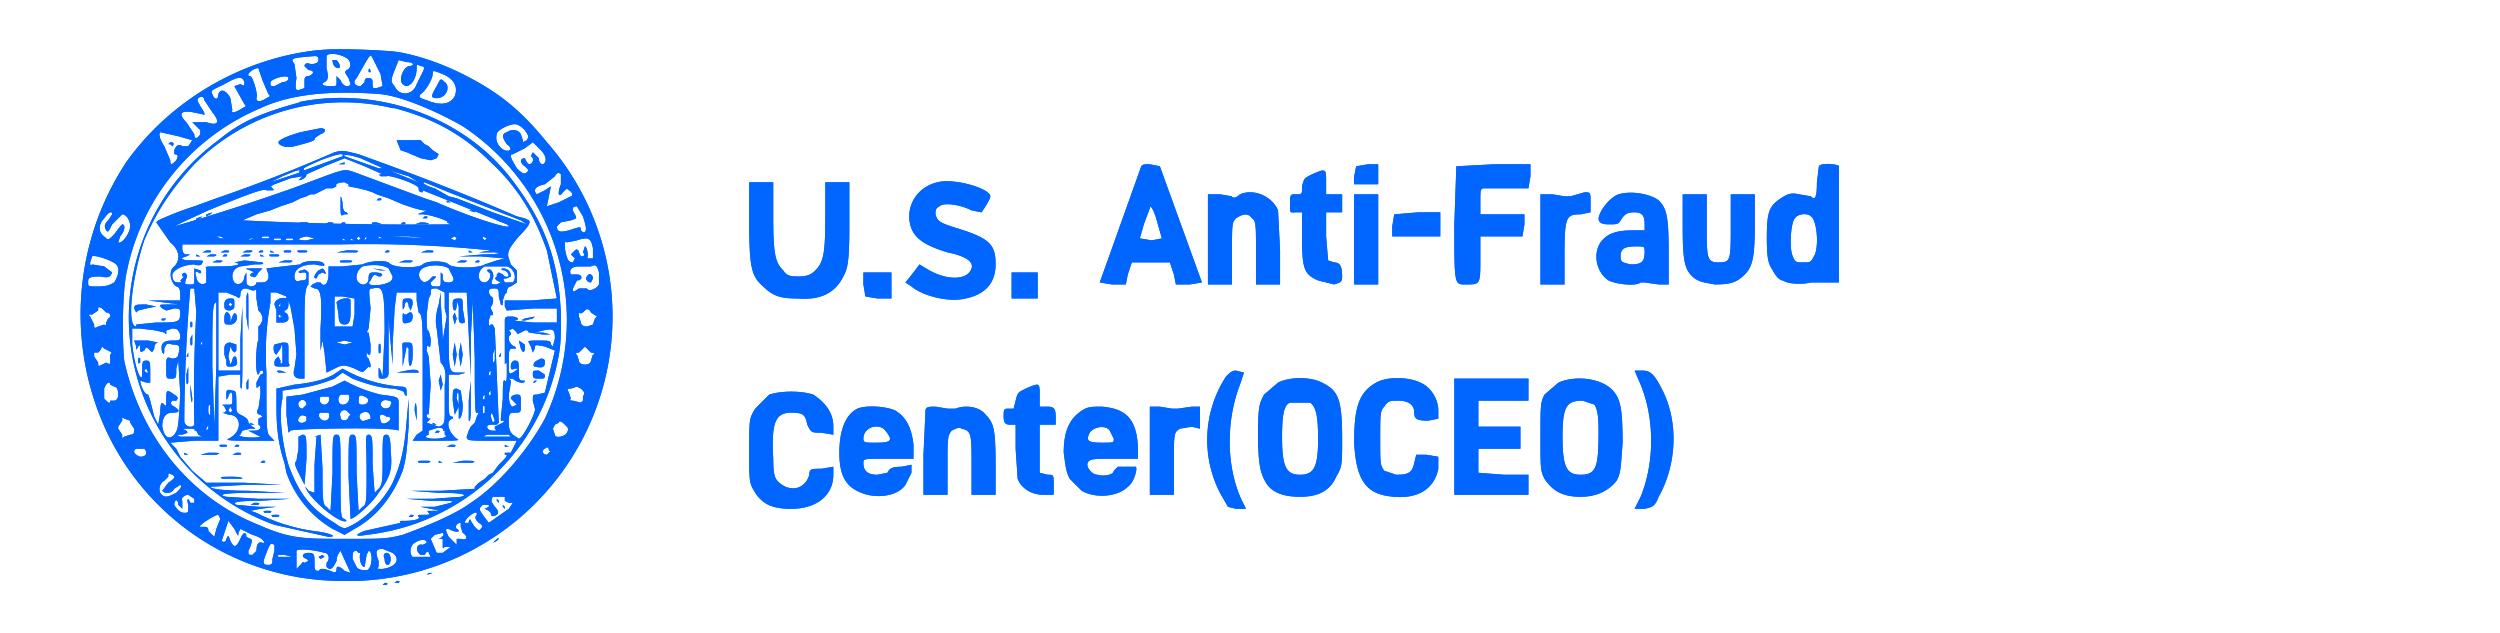 <svg xmlns="http://www.w3.org/2000/svg" xmlns:xlink="http://www.w3.org/1999/xlink" version="1.0" viewBox="0 0 1248 316"><defs><path id="a" fill="#06f" d="M159 25c-38 4-74 25-96 56a138 138 0 0 0-9 136 130 130 0 0 0 116 73A132 132 0 0 0 273 71c-13-16-24-25-42-34-10-5-21-9-32-11-7-1-32-2-39-1zm14 4c2 1 3 5 0 6-1 1-1 1 1 4l1 3c-1 2-4 1-5-2l-2-2v3c0 2 0 2-3 2-4 0-5-1-3-2s2-3 1-7v-6c1-2 7-1 10 1zm17 8 1 6-3 1c-2 0-2 0-2-2s0-3-2-3c-1 0-2 0-2 2l-2 2c-3 0-4-2-2-4l4-7c3-5 3-5 4-3l4 8zm-31-7c0 1-1 2-4 2-2-1-3 0-3 1l2 2c3 0 3 2 0 3-2 0-2 1-2 3v3l-3 1c-1 0-2 0-1-6l-1-7c-2-3-2-3 10-4 1 0 2 0 2 2zm44 1c4 0 4 2 1 2-3 1-5 7-3 9 3 3 7-2 7-8 0-2 0-2 2-1 2 0 2 1 1 3l-3 6c-2 6-9 6-11 1-2-2-2-3 0-8l2-5 4 1zm-72 9 3 7c1 1 1 1-1 2-3 2-5 2-5 0 1-2-2-11-3-11-3 0 1-4 4-4l2 6zm90-3c5 2 8 6 6 11-2 4-7 5-14 2-4-1-4-2-3-3 3-2 6-8 6-10s0-2 5 0zm-99 4c0 2 0 2-2 1l-3 1 5 9c1 1 1 1-1 2-3 2-6 3-5 1l-1-6c-2-4-5-5-6-2 0 3-2 3-3 0-1-2 0-2 6-5 7-4 9-4 10-1zm22-2c0 1-1 2-3 2l-4 2c-2 0-2 0-2-2 1-2 9-4 9-2zm46 8c10 1 27 8 41 16a116 116 0 0 1 41 146c-8 15-23 33-37 42-8 6-23 12-34 16-8 2-10 2-28 2-22 0-28 0-44-7-35-14-59-45-67-82-1-10-1-32 1-43a113 113 0 0 1 67-83c15-7 35-9 60-7zm-88 3 4 6c4 5 3 7-3 5h-7l4 4v2c-2 3-3 2-3 0l-4-6c-4-4-3-6 3-5l5 1c2 1 1-1-1-4-1-2-2-3-1-4s3-1 3 1zm160 15c2 3 2 3 1 5l-2 1v-1l-1-3c-1-2-4-3-7-1-3 1-2 3 0 6 3 2 2 4-1 3s-5-5-4-8c0-2 6-5 9-5 2 0 4 2 5 3zM89 68l7 2-2 3h-3c-1-1-3-1-4 2v2c2 0 2 1 1 3-2 2-3 3-3 0l-3-7c-2-3-3-6-2-7l9 2zm181 7c3 3 3 6 1 7-1 0-2-1-2-3l-3-3-1 2c2 1 1 4-1 4l-1-1-1-2c-3 0-2 3 0 4 2 2 2 2 1 3s-2 1-5-2c-3-5-4-7-2-7l6-3 4-3 4 4zm10 17c-2 5-1 7 1 4 2-2 2-2 3-1 2 1 2 3 1 3l-6 3-6 2 1-5 1-5-3 2-4 2c-2-2-1-4 4-5l5-4c1-2 2-2 3-1v5zm11 16c2 6 2 8 0 8l-1-1c0-2 0-2-6 0-4 1-6 1-6-2l2-2 5-1c3-1 3-1 2-3-2-3-1-4 1-4l3 5zm-235-1-2 3c-2 2-2 3-1 5 1 1 1 1 3-3l5-5c2 0 4 3 4 6s-4 9-6 8l1-3c2-2 3-6 1-6l-1 1-3 4c-3 3-3 3-5 1-3-2-3-6 0-9 2-3 4-4 4-2zm240 17v5h-3c1-1 0-6-1-6l-1 3c1 1 1 2-1 2l-1-2c0-1-1-2-2-1l-2 2 2 2-1 2c-2 0-3-1-4-7 0-3 0-4 1-3l5-1c6-2 7-1 8 4zm-238 8c2 2 1 6-1 9-2 1-3 2-8 2s-5 0-5-2 0-3 6-3c5 1 5 0 6-2l-4-3-6-1c-1 1-1 0-1-1l1-3c1-1 10 2 12 4zm241 4v6c-1 2-5 4-6 2h-4c-3 2-3 2-3 0l2-4c3 0 3-3 0-3h-3c-1-2 0-4 4-4h6c2-1 3-1 4 3zM53 156c2 0 3 2 1 3l-1 2c0 1 0 2-1 1l-3 1c-2 1-2 1-2-1l-2-4c-1-1-1-1 1-1l3-2c0-2 0-2 2-1l2 2zm245 2-1 1-1 3-3 1c-2 0-3-1-3-2l-1-3v-2c1 1 2 0 3-1s2-1 3 1l3 2zM52 174l2 1c2 1 2 1 1 2v3c0 2 0 2-2 1l-2 1c-2 1-2 1-2-1l-2-3v-2h2l1-1 1-2 1 1zm241 0 2 2c2 0 2 1 1 1l-1 3c0 1-1 2-3 2s-3-1-3-2l-1-3c-1 0-1-1 1-1l2-2 1-1 1 1zM55 192l2 1c1 0 2 1 2 4 0 2-1 3-2 3h-2c0 2-1 1-3-1v-5c1-3 3-4 3-2zm236 6v2l-1 1-4-1c-1 0-2 0-1-1l-1-3c-1-2-1-2 1-2l3-1 2 1c2 2 2 2 1 4zM65 211l2 3c0 2 0 3-2 3l-3 1c-1 1-1 1-1-1l-2-3v-1l2-3c0-2 0-2 1-1l3 1zm217 1c2 2 2 2 1 4s-6 3-6 1l-1-3 1-2 2-1c0-1 1-1 3 1zM72 224c2 2 1 4-2 4-3-1-4-3-2-4h4zm203 1-2 2c-2 0-3-2-1-3 1-1 2-1 2 1zM84 241l-3 4c2 2 5 1 6-1l3-2c1 1 0 2-2 4-4 2-6 3-8 0-1-2 0-5 2-6l2-2c0-2 0-2 2-1s1 2-2 4zm13 8v2h-2c-1-3-2-2-1 1 0 4 0 4-2 4s-4-2-5-4c0-3 2-3 2 0l2 2v-4c-1-1 1-3 3-3l3 2zm155-1v2l2 1h2l-2 3-10 7-3-4c-2-3-2-3 0-5h3v1l-2 1 2 1 1 1c0 2 1 2 3 1 1-1 1-2-1-4-2-3-2-3-1-5h6zm-14 9c-1 1-1 2 1 4 2 1 2 2 1 3s-1 1-3-1l-2-3c0-1-1-1-1 1h-2c0-2 5-6 6-5v1zm-128 2-2 5-1 4-3-3c0-1 0-2-2-2h-2c-2 0 7-6 9-6l1 2zm7 5c2 4 2 4 2 2l1-2 6 3c4 1 6 3 6 4h-1c-2-1-3 1-3 4l-2 2c-2 0-2 0-2-2 2-4 2-6 1-6l-2-1c0-3-2-2-3 1-2 4-3 5-5 1-1-3-1-3-2-1 0 2-3 2-2 0l3-9 3 4zm113-1 1 3c3 2 2 4-1 3h-2v3l-4-4c-2-4-2-5 2-3 3 1 4 0 2-1-1-1 0-3 2-3v2zm-9 5-2 1h2v3c0 2 0 2 1 1h3l-4 3h-3l-3-7 2-2 4-1c1 1 0 2-1 2zm-8 3-2 1c-3-1-4 3-1 5h2c1-2 2-2 2-1l1 2h-9c-2-2-1-6 1-7 3-2 6-2 6 0zm-76 1v3l-1 4c0 2 0 3-2 3-3 0-3-1-1-6s2-5 4-4zm25 4c2 0 3 3 1 5v2c2 2 3 1 5-3 0-3 2-5 2-5l5 11-3-1c-2-2-4-3-4-1s-1 2-3 1l-3-1h-2l-1 1c-2 0-2-1-2-4 0-4 0-5-3-5s-4 2-1 3l1 1-2 1c-1-1-1 0-2 1l-2 2v-9c0-1 7-1 14 1zm34 0c4 3 2 7-5 8-3 0-3 0-2-1v-3c-2-5-1-6 2-6l5 2zm-16 0c-1 2 0 7 2 7l1-6 1-2c2 0 2 7 0 9 0 1-5 1-6-1l-2-4c0-3 0-4 2-4l1 1zm-34 2h-7c-1-1 0-1 3-1l4 1z"/><path id="b" fill="#06f" d="M166 30c0 2 1 4 3 4 1 0 1-2-1-4h-2zm18 5v1h1c0-2-1-2-1-1zm34 8c-3 5-3 6 0 6 5 0 7-6 4-8-2-2-2-2-4 2zm-68 8c-18 5-29 9-41 19a110 110 0 0 0 28 192l27 6c5 0 1-2-8-3a91 91 0 0 1-26-8l-2-1-3-1 5-1 8-1h-9l-11-1c-2-1-1-2 12-2l15-1h-16l-16-1c-5-1-1-2 13-2h16l-18-1c-13 0-19-1-19-2l18-1h18l-19-1h-19l-7-6-6-7-2-4-3-3 12-1h12v-32l6-1h5v6c1 4 1-4 1-17v-23l-1 16v16h-11v-39h4l5 2c1 1 2 1 2-1s1-3 3-3l3 1h1c1-1 1 0 1 4l1 6 1 1 1 2v2l-1 2-1 1v7c-1 0-2 17 0 17l1-2h1c1 1 0 2-1 2l-2 4c0 3 0 3 1 2s1 0 1 4l-1 7c-1 1-1 3 1 3l1 1-2 1v3c2 1 1 3-2 3h-3l4 2 2 1c-3 1-13 0-10-1l1-2 4-1c3 0 3 0 1-1l-2-2c0-2-2-3-4-4s-2-2-2-4c0-7 0-8-2-8-3-1-3 0-3 2 0 3 0 3 1 1 1-3 2-3 2 1 0 3 0 3-2 3h-3l1 1 1 2-1 1h-1l3 1c7 0 7 9 0 12-2 1 3 1 10 1h13l-2-2c-2-2-2-2-2-32a143 143 0 0 1 2-35v-5h3l5 2v1c-3-1-6 1-6 3l1 3v6h3c2 0 3-1 3-2 0-2-1-3-2-3v-1c1 0 2-1 2-3v-2l1 3 2 11 1 13-1 7c-1 3 0 5 3 5h2v-22c0-18 0-23 2-25v-6c-1-1-2-2-3-1-3 0-2 2 0 1 2 0 2 0 2 2s-1 2-3 2c-2 1-3 0-3-2 0-4 4-6 10-6 5 1 6 1 4-1-2-1-10-1-11 1l-9 1-8 1 1 3v2c-1 2-2 2-4 2h-2c0 1-1 2-3 2-2-1-2-1-2-4v-3l-1 2c0 3-3 5-5 3-2-3-1-7 3-8l7-1c4 0 5 0 4-1l-9-1-5 1c5 1 0 2-7 2s-8 0-7 1v7c-2 2-5 0-5-3-1-2 0-3 1-2s2 0 1-1l-3-1v5c0 3 0 3-2 3-3 0-3 0-2-3 1-2-1-4-2-2v1h1l-1 1-1 1c1 1 0 1-1 1-2 0-3-1-3-4 1-3 7-5 11-5 3 1 4 0 4-1 1-1 0-1-5-1s-7-1-3-2l2-1h-2c-1 0-2-1-2-3v-2h79a611 611 0 0 1 75 3l-6 1h7c5 0 4 1-5 1l-12 1h11l12 1-4 1-6 2c-3 2-16 2-18 0s-11-2-13 0-15 2-17-1c-2-1-9-1-13 1l-10 1h-7v4c0 4-2 7-4 4h-2l-2 1-1 1 2 1c3 0 4 3 3 20v11l1-5 1 6 1 10 4-2c4-2 5-2 10 0 4 2 4 2 5 1l2-2c1 1 1 0 1-1l-1-3-1-1v-2l1 1c1 1 1-1 1-5l-1-6h-1l1-2 1-10c-1-10-1-10 1-10 5-1 6-1 6 22l-1 22-1-3c-1-2-1-2-1 1s0 3 2 3 3-1 3-3v-27l1 12 1 11v-10l1-18 1-8h10v4l1 6c2 1 2 5 2 30v29l-3 2-2 3h12c10 0 12 0 10-1-4-3-6-9-2-10v-1c-2 0-2-1-2-10v-11h5c4-1 4-1 1-1-6 0-6 1-6-21v-19h9l1 21 1 21v-19l1-19 1 29c0 17 0 29 1 27h1l-1 2-1 3-2 2-1 2-1 3c0 2 1 2 12 2h13l-3 6h-3v1c2 0 1 1-3 5l-3 4-2 1-2 2-3 2-2 2v1l-17 1h-15l14 1c12 0 15 1 11 2l-14 1h-13l12 1c11 0 12 0 10 1l-8 2h-7l5 1c5 1 5 1 1 1-3 0-3 0-2 1s0 1-3 1c-2 0-3 0-2 1s-2 2-7 2c-2 0-3 0-2 1l-18 4c-5 2-5 3 1 2a110 110 0 0 0 95-85c2-9 2-12 2-25-1-27-8-46-25-68-24-31-67-46-106-38zm47 3c19 5 34 13 48 27 14 13 22 27 28 44l5 24-13 1h-13v3l1 2 13-1h12v7h-12l-10-1c4 0 3-2-1-2-2 0-3 0-3 2v22c1-2 1-1 1 3s0 6-1 5-1 3-1 9l-1 10v1c2 0 2 0 1 1l-4 2v1c1 1 1 1-1 1-3 0-4-3-1-3h3l1-1-1-24-1-23-1-2h-1c-1 1-1 1-1-2l1-3c1 1 1 0 1-1l-1-2v-1c1 0 2-5 0-5l-1-2c0-2 1-2 3-2s2 1 2 4l1 4c1 1 1 0 1-2l1-3 1-1c0-2 1-3 2-3l3-2v-6l-3-3-1-3c-1-3 0-5 5-11 5-5 6-7 5-8l-2-1-4-1a1213 1213 0 0 0-68-27l-11-4c-8-2-8-2-12-1a777 777 0 0 1-59 23l-11 4a162 162 0 0 0-18 7l-1 1 7 10c5 4 5 9 2 12-3 2-2 8 1 10 1 0 2 1 2 4v3H74l8 1c8 1 8 1 3 1-6 0-6 0-4 2l2 1 4-1c2 0 3 0 3 2 0 5-1 5-12 5l-10 1v1c-5 0-2-25 4-43 6-14 13-25 25-38a105 105 0 0 1 99-28zm-26 24-19 7c-1-1-1-1 8-5 8-3 12-4 11-2zm9 1 9 4 2 1h-2l-17-6c-1-1 2-1 8 1zm2 4 9 4c-2 0-2 0-1 1h3c1-1 16 4 16 6 0 1 0 2 2 2v-1a2870 2870 0 0 1 42 17c6 4-17-3-35-11l-6-2-35-13c-6-2-4-2-31 8a1076 1076 0 0 1-59 19l4-2 13-6c22-9 28-11 29-10h2c2 0 2 0 1-1s-1-1 1-2l8-3 6-1-1 1-1 1c1 0 4-1 4-3l9-4 10-4 10 4zm-32 3-15 5 6-3c7-3 10-4 8-2zm54 2 5 3-15-6 10 3zm-30 5 5 1 4 1 3 1 2 1 6 2 7 3 3 1 3 1 4 1h2l-2 1c-3 1-3 1 0 1 4 0 15 4 12 4l2 1a1755 1755 0 0 1-104-2l7-3 7-2 5-2 6-2 2-1 2-1 3-1 2-1h2l2-1 4-2h3l2-1c-1-1 1-2 4-2l2 1zm50 3 36 14 3 2-17-6-18-7-4-1-7-4c-4-1-7-3-5-3l12 5zm-92-4-22 10a523 523 0 0 0 22-10zm42 22a1400 1400 0 0 1-2 2 2607 2607 0 0 1 2-2zm-62 5h-2l-2-1h2l2 1zm15 0-3 1 1-1h2zm7 0h-3c-1-1 0-1 2-1 1 0 2 0 1 1zm23 0-4 1c-5 0-5-1 0-2l4 1zm23 0-1 1-1-1 1-1 1 1zm3 0-1 1v-1l1-1v1zm8 0h-2v-1l2 1zm22 0-18-1h9l9 1zm15 0-1 1-2-1 2-1 1 1zm15 0-1 1-1-1v-1l2 1zm-103 1h-3c-1-1 0-1 2-1 1 0 2 0 1 1zm6 0h-3c-1-1 0-1 2-1 1 0 2 0 1 1zm27 0h-2v-1l2 1zm4 0h-2v-1l2 1zm17 14 2 4c0 2-1 3-5 4-6 1-8 0-6-2l1-2 1-1 2 1h1c2-1 0-2-3-2-2 0-3 0-3 3s-3 4-5 2-1-6 2-8c4-1 10-1 13 1zm30 0 2 4c1 2 0 3-2 3-3 0-3-1-3-4l-1-1v4c0 3 0 3-2 3s-3 0-3-2l2-2c1-1 1-1-1-1l-2 2-2 1c-3-1-4-5-1-7s10-2 13 0zm29-1c4 1 5 6 3 8h-4c-1-2-1-2 1-2l2-1c0-3-2-4-4-4-1 0-1 1 1 1 2 1 3 4 0 3l-1-1-2-1-1 1v1l-1 1 1 1 2 1-2 1c-3 0-3 0-2-3 1-2-1-6-3-4l1 1c2 1 0 5-2 5-4 0-4-6 0-8h11zM97 144l1 12a715 715 0 0 0-1 56c-1 2-5 1-5-2a810 810 0 0 1 3-66h2zm125 2v8l1 4-2 12a318 318 0 0 0-1-19v-5l-1 6c-1 3-2 8-1 12l2 17c2 2 3 5 2 11v13c0 6 0 7-3 8l-6-2 1-1 1-1h-1l-1-1s0-2 1-1l1-15-1-14-1-3c0-2 0-3 1-2s1-2 1-4l-1-4c-1 1-1-3-1-8l1-8 1-2c0-3 0-3 3-3l4 2zm-45 3v8l-1 6h-9v-15h4l6 1zm-69 33-1 31-1-30c0-27 0-32 2-32v31zm32-29h-1l1-2v2zm0 5v1l-1-1v-1l2 1zm-62 7 4 1 1 1v-2l3-1c3 0 3 1 4 3 0 3 0 3-4 3-5 0-6 2-5 6 1 1 1 1 1-2 1-2 1-3 4-2 4 0 4 1 3 5 0 1-1 2-3 2-3-1-3-1-3 5 0 5 0 5 2 5 3 0 3 0 3-5l1-4 1 17c-1 17-1 17-3 20-3 3-5 1-6-4 0-5 2-7 5-7 4 0 4-1 1-3-2-1-2-2-1-3h2c1-1 1-2-1-3-4-3-4-2-4 2s0 4-1 3-2-2-2 4l-1 6-2-4-2-8-1-3c-2 0-4-5-4-7l3 1h2v-5c0-5 0-6-2-6s-2 1-2 5c0 3 0 4-1 3s-3-7-4-16v-8h4l8 1zm180 0c0 2 0 2 2 1s3-2 4 0l7 1h4l-4-1h-4l4-1c5-1 6-1 6 4l-1 4-1-1c0-2-1-2-6-2-4 0-6 0-5 1l1 2 1 3 1-2c0-2 0-2 5-1l5 2-5 21-4 1c-2 0-2 0-2 3l1 4c1 1-6 15-8 15l-3-2c-2-2-2-4-2-7 0-4 1-4 3-4 3 0 3 0 3-4 0-5 0-5-2-5s-3 1-3 2l2 2 1 1-2 1c-1 0-2-2-2-6l1-6v-1l-1-1h2c2 2 6 3 6 1h-1c-2 0-2-1-2-5s0-5-2-5c-1 0-2 1-2 3 0 1 0 2 2 1 2 0 2 0-1 2-2 1-2 1-2-5s0-7 2-7 2 0 1-1c-3-1-4-5-2-6v-1l-1-1 2-1 2 2zm-157 7h-1l1-2v2zm75-1-4 1-4-1 4-1 4 1zm71 9c-1 2-1 1-1-3l1-3v6zm-173 6h-1l-1-1 1-1 1 2zm171 1c-1 1-1 0-1-1l1-1v2zm0 10c-1 1-1 0-1-1l1-1v2zm-3 2c-1 1-1 0-1-1l1-1v2zm-137 6c0 3 0 3-1 1v-3c1-2 1-1 1 2zm137 1c-1 1-1 0-1-2 0-1 0-2 1-1v3zm-126-1-1 1-1-1 1-2 1 2zm131 5-1 1-1-3c0-2 0-2 1-1l1 3zm-143 4-1 1v-1l1-2v2zm118 1v2c2 1-1 2-5 2s-6-1-3-2v-2l3-1c3-1 5 0 4 1zm-124 0 1 2 2 1H90c-2-1-2-1 1-1 3-1 3-1 2-2-2-1-2-1 1-1 2 0 4 0 3 1zm156 2 1 1h-11c-3 0-3 0-1-1h11z"/><path id="c" fill="#06f" d="M150 66c-7 2-11 4-11 5 0 2 5 3 8 2 8-2 11-3 10-4l3-2c3-1 3-3 0-3l-10 2zm48 4 2 5 3 1 7 3 5 1 3-1 1-2-3-2-2-2-2-1-2-2h-12zM67 154l1 2 1-1 4-1 5-1-5-1c-5 0-6 0-6 2zm14 5c-1 1 0 1 1 1l1-1h-2zm181 0c-2 1-2 1 0 1l4-1 1-1-5 1zm-13 19h1v-2l-1 2zm-80-96h3v-1l-3 1zm50 17 1 1-1-1c-1-1-1-1 0 0zm4 2h2l-2-1v1zm11 4 3 1v-1h-3zm-131 2v1l2-1 1-1-3 1zm-5 2v1l2-1 1-1-3 1zm150 1 3 1-1-1-2-1v1zm-78-8c0 6 0 6 2 5 2 0 2 0 1-1-1 0-2-1-2-5-1-4-1-4-1 1zm18-2h2c1-1 0-1-1-1l-1 1zm23 9h2c1-1 0-1-1-1l-1 1zm-89 3h2c1-1 0-1-1-1l-1 1zm6 0h4l-2-1c-2 0-4 0-2 1zm22 0h7l-4-1c-3 0-5 0-3 1zm12 0h4c1-1 0-1-2-1l-2 1zm8 0h2c1-1 0-1-1-1l-1 1zm16 0h5l-3-1c-2 0-3 0-2 1zm14 0h2c1-1 0-1-1-1l-1 1zm7 0h6c2 0 1-1-3-1l-3 1zm-21 22 4 1h3l-7-1zm36 0 2 2c1 1 1 1 0 0l-2-2zM95 162c0 1 0 2 1 1v-2c-1-1-1 0-1 1zm0 8c0 2 0 3 1 2v-5l-1 2zm-2 8h1v-2l-1 2zm2 14c0 8 1 11 1 7a175 175 0 0 0-1-7zm-2-5c0 4 0 6 1 4v-8l-1 4zm126 3 1 5 1-3-1-5-1 3zm-3 22h2l-2-1v1zm-48-61 1 6c0 4 1 5 3 5s3-1 3-6v-6c0-2-6-1-7 1zM68 173c0 2 0 2 1 0 1-1 1-1 1 1s0 2 2 1c1-2 1-2 3 0 1 1 1 1 2-1 0-2 1-3 2-3l-5-1h-7l1 3zm1 7c0 1 0 2 1 1v-2c-1-1-1 0-1 1zm190-10 1 4c1 2 1 2 2 1v-3l-3-2zm9 10c-2 1-2 3-1 3 4 1 5 0 5-2 0-1 0-2-2-2l-2 1zm-2 7c0 2 1 2 3 2 3 0 3 0 3-2l-3-2c-3 0-3 0-3 2zm0 4h1l1-1h-1l-1 1zm-49 25h2c1-1 0-1-1-1l-1 1zm-116-90h4c1-1 0-1-2-1l-2 1zm9 0h4c1-1 0-1-2-1l-2 1zm11 0h4c2-1 1-1-2-1l-2 1zm8 0h2c1-1 0-1-1-1l-1 1zm6 0h2l-2-1v1zm7 0h3c1-1 0-1-1-1-2 0-3 0-2 1zm7 0h4c1-1 0-1-2-1-3 0-3 0-2 1zm19 0h10c2-1 0-1-5-1l-5 1zm24 0h2c1-1 0-1-1-1l-1 1zm18 0h6c1-1 0-1-3-1l-3 1zm24 0h2l-2-1v1zm-136 2h2l-2-1v1zm5 0h4c2-1 1-1-2-1l-2 1zm8 0h2c1-1 0-1-1-1l-1 1zm9 0h4c2-1 1-1-2-1l-2 1zm10 0h2l-2-1v1zm5 0h4c1-1 0-1-2-1-3 0-3 0-2 1zm28 0zm-57 3h4c2-1 1-1-2-1l-2 1zm33 0h6c2-1 1-1-3-1l-3 1zm31 0h5c2-1 0-1-2-1-3 0-4 0-3 1zm29 0h6c2-1 1-1-3-1l-3 1zm29 0h4c2-1 1-1-2-1l-2 1zm9 0h2c1-1 0-1-1-1l-1 1zm-112 4 2 1c-2 0-3 2-1 2 1 1 2 0 3-2l2-2h-5c-4 0-4 0-1 1zm34 0c-2 2-3 4-1 4l1-2 2-1c2 1 2 1 1-1l-1-1-2 1zm-36 13v10l1 7v-10c0-9 0-11-1-7zm-11 4c0 2 0 3 3 3 2-1 2-1 2-3 0-3 0-3-2-3s-3 1-3 3zm4 0-1 1-1-1 1-1 1 1zm85 0c0 3 0 3 1 1 0-3 2-3 2 0l1 2 1-3c0-2 0-3-2-3-3 0-3 0-3 3zm25 0c0 4 2 4 2 0 0-2 0-2 1 1v6c0 2 1 3 3 2v-1l-1-6c0-5 0-5-2-5-3 0-3 1-3 3zm-114 7c0 3 0 3 3 3 2 0 4-2 3-5-1-1-1-1-2 1l-1 3v-3c-1-3-3-3-3 1zm89 0c0 2 0 3 3 2 1 0 2-1 2-3s-1-3-3-1h-1c-1-1-1-1-1 2z"/><path id="d" fill="#06f" d="m226 158 1 4 1-3-1-3-1 2zm-114 16v3l1 3c0 3 0 3 2 3 3 0 4-1 3-4 0-2-2-1-2 1l-1 2-1-4 1-5 1 2 1 1 1-1v-3l-3-1c-2 0-3 1-3 3zm25-2c-1 2 0 5 1 5l2-3c1-3 1-3 1 4v3c-1 1-1 1-1-1l-1-2s-2 1-2 3 0 2 4 2 4 0 3-2v-6c0-4 0-4-3-4l-4 1zm52 2c0 2 0 3 1 2v-4c-1-1-1 0-1 2zm12 3v6l1-5 1-5 1 1v5c0 6 2 4 2-2s0-6-3-6-2 0-2 6zm25 0 1 6 1-6-1-6-1 6zm3 0 1 6 1-6-1-6-1 6zm-61 9c-4 3-11 5-21 6l-9 2v9c0 11 1 19 4 28l1 5a53 53 0 0 0 23 28l6 3 5-3c11-6 19-16 24-29 2-7 2-10 3-22v-14l-1 11c-1 14-3 22-7 31-4 8-13 18-22 22-2 1-3 1-7-2-12-7-18-15-23-29-3-10-5-25-3-33v-4l7-1c8-1 14-3 19-5l4-3 5 3c5 2 14 5 21 5 3 1 5 1 5 3 1 1 1 1 1-1s0-3-3-3a69 69 0 0 1-29-9l-3 2zm35-1-5 1h11c0-1-1-2-6-1zm-64 1h4l-3-1c-2 0-2 0-1 1zm-16 6c0 2 0 3 1 2v-5l-1 2z"/><path id="e" fill="#06f" d="m166 193-15 4-8 1v9l1 9 1-1c0-1 52-2 54 0v-14c0-3-1-3-9-4a73 73 0 0 1-18-7l-6 3zm8 4c1 2 0 5-3 5-2 0-3-3-1-5h4zm-10 1c1 1 0 4-2 4s-3-2-2-4h4zm18 0c3 1 2 4-1 4-1 0-2 0-2-2 0-3 1-3 3-2zm-29 4-2 2c-2 0-3-3-1-4 1-1 3 0 3 2zm42 0c0 2-4 3-5 0 0-1 1-3 4-2 1 0 2 1 1 2zm-20 5-1 1c0 2-4 3-4 0-1-2 1-4 3-3l2 2zm-11-1c1 2 0 4-2 4s-4-3-2-4h4zm21 3-3 1c-2 1-4-3-1-4 2-1 4 0 4 3zm-32-1v2c-2 2-5 1-4-1s2-2 4-1zm40 0c3 0 2 2 0 3s-3 0-3-1c-1-3 0-4 3-2zm41-8v10c1 1 1-3 1-9v-11l-1 10zm-8 0 1 7 1-2 1-2v6c1 0 2-2 2-7l-1-7-2-1c-2 0-2 1-2 6zm3-2v4l-1-3c0-4 1-4 1-1zm-22 7 1 5v-4c0-6-1-6-1-1zm-82 7h2l-2-1v1zm24 6v6l-1 6c-1 1-1 2 1 6l3 6 1-13c0-11 0-12-2-12l-2 1z"/><path id="f" fill="#06f" d="m158 218-1 14v14l-3-1c-2-3-2-2 0 1 5 7 17 16 19 14l-1-1c-2 0-2-3-2-21 0-20 0-21-2-21s-2 1-2 19l-1 19-2-2c-2-1-2-4-2-19l-1-17-3 1zm16 20 1 21c2 0 11-8 14-13 6-8 7-12 6-21 0-7-1-8-2-8-2 0-2 1-2 12 0 10 0 13-2 15l-2 2-1-14c0-13 0-15-2-15s-1 3-1 17c0 16 0 18-2 19l-2 2-1-19c0-18 0-19-2-19s-2 1-2 21zm-64-15h3c1-1 0-1-2-1-1 0-2 0-1 1zm7 0h2c1-1 0-1-1-1l-1 1zm106 0h4c1-1 0-1-2-1l-2 1zm29 0h2l-2-1v1zm-160 4h2l-2-1v1zm8 0h8c3-1 1-1-4-1l-4 1zm16 0h4c1-1 0-1-2-1l-2 1zm101 0zm-117 4zm30 0h2c1-1 0-1-1-1l-1 1zm79 0h5c2-1 0-1-2-1-3 0-4 0-3 1zm10 0h2l-2-1v1zm7 0h10c2-1 0-1-5-1l-5 1zm-118 4zm108 0zm-105 4h9c2 0 1-1-4-1s-7 0-5 1zm102 0zm-3 3zm-85 10h4c1-1 0-1-2-1l-2 1zm7 4h3c1-1 0-1-1-1-2 0-3 0-2 1zm4 2h3c1-1 0-1-1-1-2 0-3 0-2 1zm68 0h2c1-1 0-1-1-1l-1 1zM85 72l1 1c1-1 1-2-1-2l-1 1zm208 66c-1 1 0 3 2 3l1-2c0-2-2-3-3-1zm-45 112 1 1v-1l-1-1v1zm3 3 1 1v-1l-1-1v1zm-92 25 1 1 2-1-1-1-2 1zm33 1c0 4 3 4 3 0 0-2-1-3-2-3s-2 1-1 3zM569 85l-20 56 6 1h7l1-5 2-6h19l2 6 1 5h7l6-1-21-58-5-1c-4 0-4 0-5 3zm9 27 2 7-5 1-6-1 2-7 3-8c0-2 2 0 4 8zm99-29-1 5v4h12V82h-5l-6 1zm50 0-1 29c0 31 0 30 6 30 7 0 7 0 7-13v-11h21l1-6v-5h-22v-7c0-5 0-6 2-6h22l1-6v-6h-18l-19 1zm181 0-1 8c0 8-1 9-3 7l-6-1c-4-1-6 0-9 2-6 4-7 7-7 20 0 11 1 13 3 16 1 2 3 5 5 5 3 2 10 2 14 1h14V83c0-1-9-2-10 0zm-4 25c3 2 4 14 2 19-2 4-2 4-6 4-3 0-4 0-5-3-2-4-1-17 1-19 1-2 6-3 8-1zM655 87c-4 2-4 2-5 6 0 4 0 4-3 4s-3 0-3 5 0 4 3 4h3v13c0 15 1 18 8 21l8 2c3-1 4-1 4-4 0-5-1-7-4-7l-3-1-1-12v-12h8v-9h-8v-6c0-7 0-7-7-4zm-187 4c-9 2-15 10-14 19 1 8 6 12 19 16 10 2 13 5 12 8-2 6-12 6-21 1l-5-3-3 4-4 5 3 2c6 5 19 8 27 6 10-2 15-8 15-17 0-10-3-13-19-18-10-3-10-4-11-7 0-2 0-3 2-4 2-2 10-1 16 2l5 1c4-6 5-8 4-9-3-4-19-8-26-6zm-94 19c0 23 1 28 7 33 5 5 9 6 17 6 12 1 19-3 23-11 2-4 3-6 3-26V91h-12v17c0 19-1 23-5 27-2 2-4 3-8 3s-6 0-8-3c-4-4-5-8-5-27V91h-12v19zm245-13c-2 2-4 2-4 1l-6-1h-6v45h12v-15c0-15 0-16 2-18 3-2 6-3 8 0 2 1 2 4 2 17v16h12v-17l-1-20c-3-7-12-11-19-8zm165 1h-3l-6-1h-6v45h12v-15c0-19 1-20 8-20l5-1v-5c0-5 0-5-3-5l-7 2zm24-1c-3 1-7 5-9 9s-1 6 4 6c4 0 5 0 6-2 2-3 3-4 7-4s5 2 5 6v3h-6c-9 0-13 2-16 6-4 6-2 15 4 19 4 2 14 3 16 1h2l7 1h5v-16c0-18-1-22-5-26-4-3-13-5-20-3zm13 29c0 5-2 6-7 6-4-1-5-1-5-4 0-4 2-5 8-5 4 0 4 0 4 3zm-145-7v23h12V97h-12v23zm164-6c0 18 1 22 6 26 3 2 5 2 10 3 8 0 11-1 15-5s5-9 5-25V97h-12v15c0 18 0 19-6 19s-6-2-6-19V97h-12v16zm-144-6-1 6v5h24v-12h-11l-12 1zm-265 35 1 6 6 1h7v-13h-14v6zm74 0v7h13v-13h-13v7zm107 46a58 58 0 0 0-3 58l4 7 4 1h5l-2-4c-8-17-8-40-1-58l2-6-4-1c-2 0-3 1-5 3zm204-3 3 7c7 17 7 39 0 56l-3 6h5c4-1 5-1 7-6 9-16 10-37 2-53-4-8-6-10-10-10h-4zm-432 12-7 7c-3 5-3 5-3 21s0 16 3 21c4 6 9 8 18 8 13 0 21-7 21-17v-4l-6 1c-5 0-6 0-6 3-2 7-9 9-15 4-2-2-3-3-3-12-1-18 1-23 9-23 6 0 7 1 8 6 2 4 2 4 7 4l6 1v-4c0-7-4-12-10-16-6-2-16-2-22 0zm254-6-7 6c-2 4-3 5-3 19 0 15 1 20 4 25s9 7 17 7c9 0 15-3 18-10 3-5 3-6 3-19 0-20-2-24-10-28-6-3-16-3-22 0zm16 10c3 2 4 7 4 18 0 14-2 18-9 18s-9-4-9-19c0-11 1-16 4-17h10zm33-10c-9 5-11 13-11 30 1 19 6 26 20 27 12 1 20-4 22-14v-6l-6-1h-5l-1 4c-1 5-3 6-9 6l-6-2c-2-3-2-3-2-16 0-12 0-14 2-16 2-3 3-3 7-3 5 0 8 2 8 6 0 3 1 4 7 4l5-1v-4c0-6-4-12-9-14-6-3-17-3-22 0zm39 27v29h37v-10h-12l-13-1v-12h21v-11h-21v-13h25v-11h-37v29zm52-27-7 6c-2 4-2 5-2 21s0 17 2 21c4 6 9 9 18 9 8 0 14-3 18-8 2-4 2-5 3-19 0-16-1-21-4-25-5-7-19-9-28-5zm18 11c1 2 2 4 2 13 0 18-1 22-9 22-7 0-9-4-9-19s2-18 10-18l6 2zm-284-8c-4 2-4 2-5 6l-1 4h-3c-2 0-2 1-2 4s1 4 3 4h3v12l1 15c2 5 7 8 13 8h5v-5c0-5 0-5-3-5l-4-1v-24h8v-4c0-4-1-5-4-5h-4v-6c0-6 0-6-7-3zm-84 10c-6 3-9 11-9 22s3 17 11 20c7 3 18 2 22-4l3-6v-4l-5 1c-5 0-6 1-7 3l-5 1c-5 0-7-2-7-6 0-2 0-2 13-2h12v-7c-1-9-4-14-9-17-4-2-14-3-19-1zm14 11c4 5 3 6-5 6-5 0-6 0-6-2 0-6 8-8 11-4zm20-10-1 22v20h12v-14c0-15 0-15 2-18 2-1 4-2 5-1 5 1 5 3 5 18v15h12v-15c0-18-1-21-5-25-3-4-10-5-15-3h-4l-6-1c-3 0-5 0-5 2zm78 0c-6 4-9 10-9 21 1 7 1 9 3 13l6 6c7 4 18 3 23-2 3-2 5-9 4-10h-9l-2 2c0 2-5 3-8 2-3 0-6-4-5-6s3-2 13-2h12v-7c-1-13-6-18-18-19-5 0-7 0-10 2zm14 10 2 4c0 2 0 2-6 2-7 0-8-1-6-5 2-3 8-4 10-1zm20 10v22h12v-15c0-16 0-16 3-18l6-1 4 1v-11h-4l-7 1h-3l-6-1h-5v22zm-327 45-1 1 2-1c2-2 1-2-1 0zm-33 16-1 1 3-1h-2zm-17 5h2c1-1 0-1-1-1l-1 1zm-6 1h2c1-1 0-1-1-1l-1 1z"/></defs><use xlink:href="#a"/><use xlink:href="#b"/><use xlink:href="#c"/><use xlink:href="#d"/><use xlink:href="#e"/><use xlink:href="#f"/><use xlink:href="#a"/><use xlink:href="#b"/><use xlink:href="#c"/><use xlink:href="#d"/><use xlink:href="#e"/><use xlink:href="#f"/></svg>